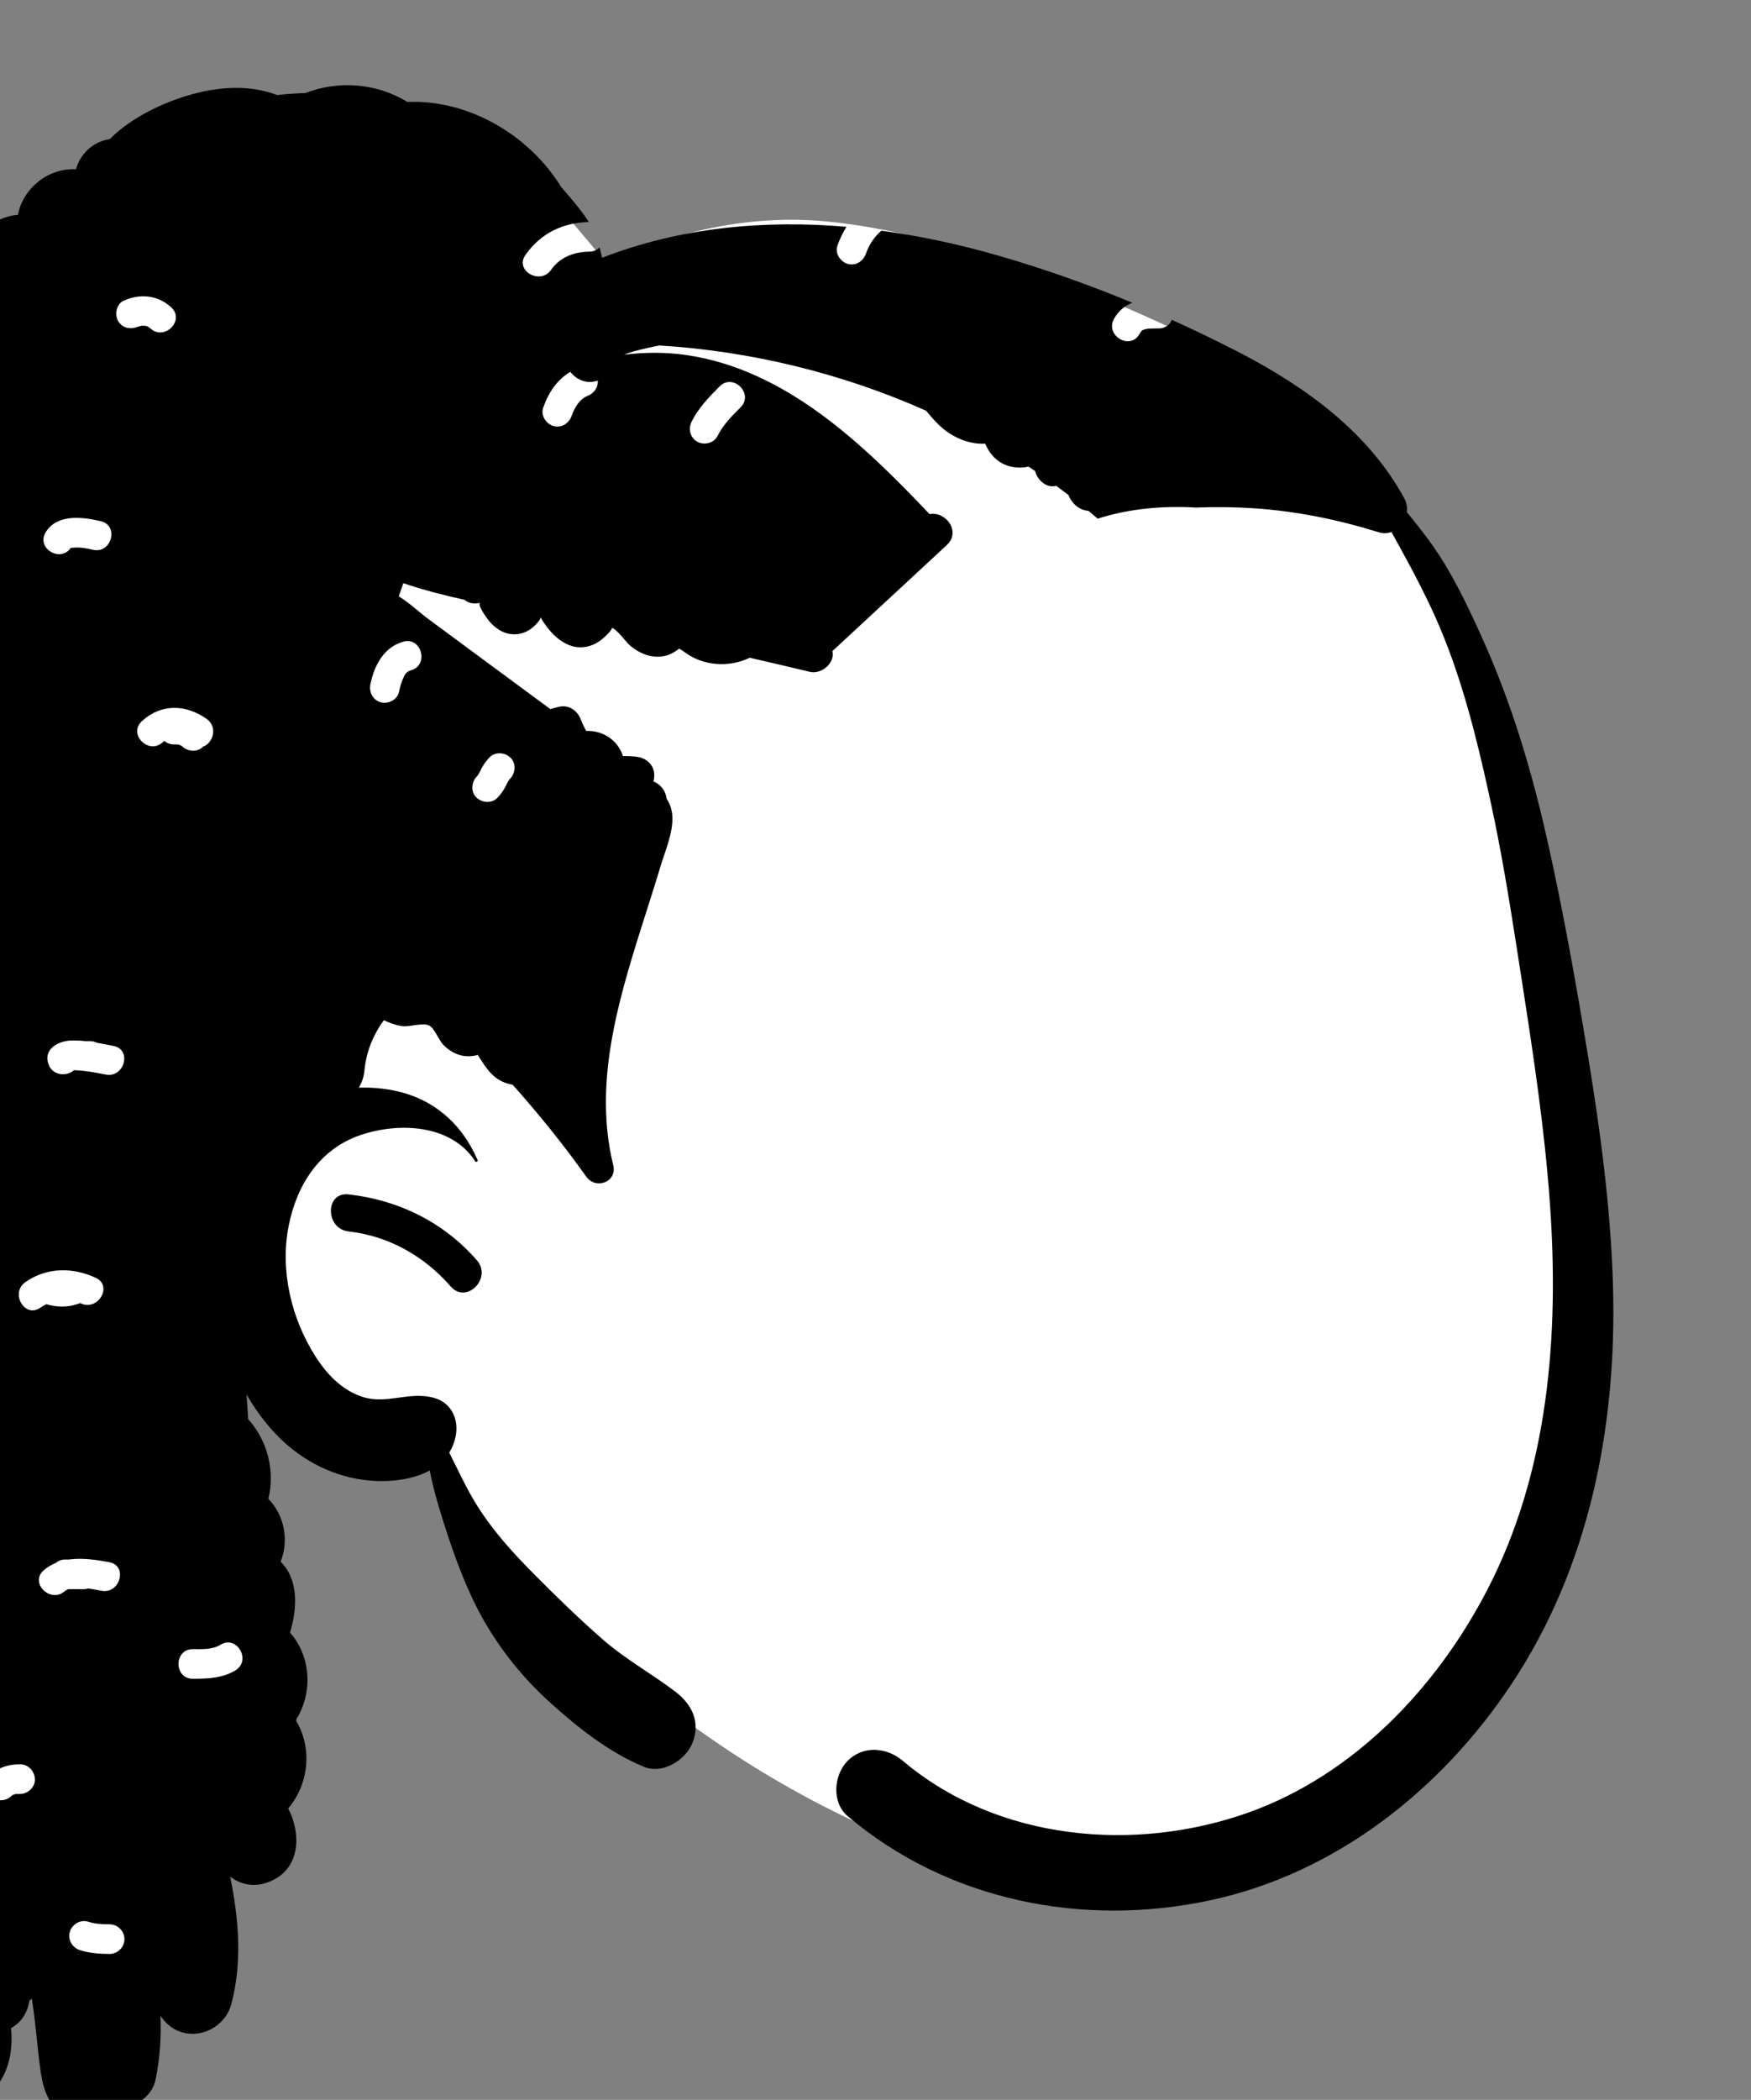 <?xml version="1.0" encoding="UTF-8"?>
<svg width="473px" height="567px" viewBox="0 0 473 567" version="1.1" xmlns="http://www.w3.org/2000/svg">
    <rect x="0" y="0" width="473" height="567" fill="#808080" stroke="none"/>
    <title>head/cornrows_2</title>
    <g id="head" stroke="none" stroke-width="1" fill="none" fill-rule="evenodd">
        <path id="skin" d="M154.012,59.337 L162.649,69.608 C157.867,72.979 153.352,76.365 149.105,79.768 L149.102,79.757 C168.772,66.923 190.558,59.337 214.092,59.337 C259.42,59.337 351.493,98.274 372.306,126.359 C382.635,140.297 401.83,183.084 411.786,229.602 C419.786,266.978 431.685,372.572 419.786,412.25 C404.558,463.03 354.457,509.964 302.797,509.964 C251.136,509.964 170.933,472.668 113.85,390.936 C111.24,387.199 81.266,382.867 59.884,368.839 L65.498,430.687 L69.765,466.665 L68.823,469.225 C53.509,510.642 41.373,532.249 32.416,534.047 C23.276,535.882 4.663,520.9 -23.423,489.101 L-27.012,474.038 C-36.128,435.612 -40.686,414.986 -40.686,412.16 L-40.679,411.645 C-40.545,405.142 -38.305,368.333 -38.258,358.428 L-38.258,209.964 C-8.052,109.546 20.774,59.337 48.218,59.337 L154.012,59.337 Z" fill="#FFFFFF"/>
        <path d="M82.439,25.138 C91.32,21.698 101.609,22.348 110.039,27.528 C126.59,26.818 143.05,36.498 151.679,50.628 C151.859,50.828 152.05,51.028 152.22,51.228 L154.049,53.36 C155.781,55.395 157.607,57.639 159.054,59.955 C151.966,60.117 146.061,63.006 141.939,68.841 C138.998,73.005 145.735,76.961 148.741,73.023 L148.847,72.879 C151.322,69.376 155.058,68.019 159.217,67.948 C160.411,67.928 161.317,67.471 161.957,66.797 C162.212,67.726 162.44,68.665 162.649,69.608 C183.591,61.463 206.167,59.306 228.652,61.238 C227.666,62.834 226.842,64.544 226.208,66.341 C225.489,68.378 227.023,70.717 229.002,71.261 C231.142,71.849 233.077,70.595 233.851,68.657 L233.922,68.467 C234.786,66.019 236.197,63.918 238.091,62.289 C248.676,63.724 259.186,66.006 269.439,68.948 C281.762,72.487 293.969,76.806 305.907,81.751 C303.885,82.544 302.138,83.884 300.915,86.121 C298.474,90.587 305.186,94.586 307.733,90.317 L307.823,90.159 C308.073,89.702 308.294,89.426 308.456,89.27 L308.514,89.216 L308.866,89.054 L309.522,88.866 L309.522,88.866 L309.774,88.805 C309.996,88.755 310.089,88.758 310.673,88.725 C311.451,88.681 312.23,88.685 313.009,88.684 C314.841,88.683 316.01,87.662 316.539,86.356 C322.43,89.015 328.246,91.815 333.959,94.748 L335.317,95.451 C352.952,104.665 369.658,116.765 379.349,134.568 C379.99,135.758 380.189,137.058 380.03,138.298 C382.099,140.778 384.099,143.338 386.019,145.938 C391.879,153.898 396.169,162.948 400.229,171.918 C408.399,189.958 413.899,208.488 418.189,227.808 C422.34,246.428 425.689,265.248 428.8,284.068 C432.249,304.978 435.119,326.068 435.72,347.278 C436.78,385.088 429.389,423.118 408.159,454.948 C389.22,483.348 360.7,505.898 326.879,513.118 C292.479,520.458 256.079,513.298 228.97,490.378 C224.599,486.688 225.2,479.238 228.97,475.458 C233.24,471.198 239.539,471.788 243.889,475.458 C269.419,497.048 306.579,500.378 337.34,489.378 C365.78,479.198 388.059,455.718 401.729,429.348 C418.409,397.188 421.22,360.248 418.659,324.668 C417.26,305.128 414.349,285.748 411.349,266.398 L409.538,254.751 C407.563,242.135 405.487,229.536 402.78,217.048 L402.147,214.139 C398.838,199.08 394.963,183.635 388.97,169.478 C385.829,162.048 382.05,154.888 378.18,147.818 C377.43,146.448 376.659,145.058 375.869,143.658 C374.809,144.028 373.599,144.088 372.329,143.688 C361.399,140.288 350.169,138.008 338.74,137.248 C333.533,136.9 328.318,136.846 323.109,137.049 C314.192,136.53 305.026,137.314 296.532,140.048 C295.701,139.335 294.859,138.637 294.016,137.939 C293.789,137.921 293.562,137.897 293.334,137.852 C291.167,137.426 289.643,135.886 288.725,133.941 C288.677,133.838 288.634,133.735 288.593,133.632 C287.506,132.801 286.41,131.983 285.304,131.176 C282.608,131.875 280.246,129.632 279.61,127.174 C279.01,126.769 278.4,126.377 277.794,125.98 C277.319,126.096 276.847,126.192 276.387,126.226 C274.402,126.369 272.485,126.065 270.726,125.118 C268.499,123.919 267.076,121.985 266.124,119.788 C262.756,119.995 259.348,118.902 256.337,116.926 C253.893,115.323 252.021,113.11 250.16,110.901 C227.482,100.786 202.83,94.814 178.12,93.284 C175.686,93.752 173.269,94.309 170.882,94.957 C170.317,95.111 169.515,95.413 168.592,95.775 C174.101,95.109 179.681,95.043 185.34,95.858 C212.194,99.741 233.109,119.847 251.11,138.826 C255.392,137.961 259.72,143.506 255.757,147.178 L224.86,175.809 L224.86,175.809 C225.618,179.011 221.946,182.167 218.729,181.398 C213.335,180.102 207.932,178.842 202.525,177.603 C196.885,180.332 189.794,179.865 184.678,175.909 C184.44,175.725 183.923,175.431 183.474,175.139 C183.054,175.486 182.489,175.834 182.264,175.982 C180.445,177.186 178.229,177.54 176.104,177.202 C173.918,176.855 171.945,175.746 170.244,174.365 C169.161,173.486 166.638,169.815 165.234,169.545 L165.097,169.529 C166.034,169.556 163.022,172.355 162.213,172.934 C160.325,174.281 158.238,174.989 155.889,174.731 C151.795,174.281 148.275,170.55 146.273,167.105 L146.122,166.84 L146.059,166.676 L146.006,166.854 C145.996,166.885 145.985,166.919 145.971,166.956 C145.671,167.767 144.729,168.689 144.089,169.256 C142.265,170.869 140.007,171.578 137.595,171.157 C135.554,170.802 133.837,169.569 132.457,168.076 L132.242,167.838 C131.834,167.378 129.145,163.764 129.569,162.898 L129.618,162.825 L129.484,162.797 C127.848,163.199 126.475,162.796 125.469,161.953 C119.855,160.723 114.314,159.29 108.95,157.468 C108.53,158.648 108.119,159.828 107.72,161.018 C110.649,162.828 113.359,165.408 115.849,167.248 C120.57,170.728 125.289,174.208 129.999,177.698 L148.661,191.464 L148.661,191.464 L150.795,190.891 L150.795,190.891 C153.522,190.159 155.862,191.747 156.863,194.173 L156.945,194.383 C157.342,195.446 157.82,196.429 158.382,197.37 C163.047,197.184 166.997,200.048 168.274,204.156 C169.426,204.13 170.59,204.174 171.78,204.305 C175.039,204.663 177.236,207.083 176.646,210.406 L176.601,210.634 L176.522,211.004 C178.411,211.806 179.781,213.355 180.085,215.697 C180.591,216.458 180.999,217.286 181.26,218.208 C182.623,222.993 179.972,228.906 178.559,233.489 L178.45,233.848 C177.544,236.86 176.605,239.858 175.656,242.854 L173.292,250.293 C166.736,271.025 160.344,292.884 165.649,314.618 C166.78,319.218 160.899,321.298 158.349,317.698 C152.167,308.982 145.488,300.769 138.475,292.885 L138.135,292.831 L138.135,292.831 C133.224,291.844 131.317,288.375 129.063,284.839 C127.735,285.23 126.307,285.322 124.927,285.056 C122.929,284.671 121.139,283.53 119.726,282.089 C118.529,280.867 117.432,277.733 116.017,276.956 C114.247,275.985 110.689,277.373 108.575,277.061 C106.856,276.808 105.251,276.218 103.694,275.477 C100.832,279.378 98.935,283.964 98.47,288.908 C98.289,290.788 97.729,292.378 96.919,293.698 C99.899,293.588 102.889,293.798 105.84,294.348 C116.76,296.378 124.59,303.118 128.99,313.158 C129.179,313.598 128.609,313.958 128.349,313.538 C121.82,303.488 107.609,302.978 97.289,306.518 C86.329,310.278 80.179,319.928 77.99,330.938 C75.59,343.008 78.669,356.018 85.24,366.298 C88.289,371.078 92.45,375.438 97.979,377.198 C104.55,379.288 110.619,375.548 117.349,377.478 C121.929,378.788 123.95,383.218 123.119,387.648 C122.789,389.388 122.179,390.908 121.359,392.228 C123.78,397.028 126.019,401.968 128.869,406.508 C133.269,413.518 138.59,419.318 144.389,425.168 C150.379,431.208 156.479,437.128 162.889,442.728 C169.03,448.098 176.07,451.918 182.51,456.838 C187.03,460.288 189.269,465.128 187.039,470.668 C185.2,475.248 178.999,479.148 173.979,477.078 C164.369,473.118 155.959,466.378 148.3,459.438 C141.2,452.998 135.019,445.298 130.349,436.938 C125.944,429.057 122.698,420.106 119.959,411.484 L119.619,410.408 C118.329,406.308 116.97,401.698 116.09,397.048 C110.82,399.928 103.669,400.348 98.03,399.568 C88.919,398.318 80.609,393.728 74.329,387.038 C71.402,383.925 68.815,380.374 66.581,376.525 C66.784,378.868 66.905,381.135 67.035,383.198 C72.256,388.916 74.35,397.168 72.497,404.697 C76.865,409.193 78.089,415.942 75.809,421.688 C80.59,426.43 80.41,433.976 78.343,440.829 C83.995,447.146 84.53,456.987 80.117,464.115 L79.984,464.627 L79.984,464.627 C84.44,472.083 83.435,481.719 77.852,488.303 C81.665,495.699 81.075,505.647 71.546,508.517 C68.073,509.562 64.707,508.67 62.188,506.724 C64.488,518.163 65.517,529.776 62.45,541.268 C61.229,545.828 56.769,549.158 52.079,549.158 C48.159,549.158 45.309,547.188 43.34,544.288 C43.57,550.058 43.22,555.858 41.99,561.708 C41.248,565.241 37.971,567.996 34.492,568.849 C35.747,570.264 36.247,572.311 35.044,574.442 C29.943,583.472 17.618,579.727 16.785,571.076 C13.304,568.478 11.686,564.212 11.016,559.603 C10.04,552.881 9.686,546.27 8.58,539.634 L8.157,540.03 L8.157,540.03 L7.939,540.218 L7.869,540.698 C7.235,543.978 5.385,546.275 2.984,547.645 C3.506,553.367 2.54,559.194 -1.09,563.539 C-3.508,566.435 -7.627,567.575 -11.158,566.947 C-11.38,566.958 -11.607,566.957 -11.843,566.926 C-19.84,565.863 -24.467,558.278 -22.362,551.316 C-25.582,547.37 -26.938,542.363 -25.985,537.415 C-32.216,533.289 -32.089,524.227 -29.931,516.948 C-36.463,511.793 -38.92,502.156 -35.638,494.497 C-41.525,487.186 -42.344,476.998 -38.344,468.673 C-44.821,463.352 -44.784,453.079 -38.36,447.637 C-41.781,440.846 -43.844,432.709 -40.425,426.494 C-42.837,423.832 -44.161,420.038 -43.882,416.372 C-43.473,410.988 -39.911,407.268 -35.491,404.789 L-35.185,403.105 L-35.185,403.105 C-34.147,403.234 -33.041,402.944 -32.066,402.008 C-31.101,401.081 -30.108,400.334 -29.081,399.718 C-27.918,399.703 -26.917,399.185 -26.213,398.388 C-24.287,397.734 -22.216,397.445 -19.919,397.419 C-14.958,397.365 -14.783,389.946 -19.4,389.465 C-20.129,388.73 -21.133,388.267 -22.222,388.267 L-23.075,388.271 C-25.068,388.29 -27.081,388.413 -28.931,389.205 C-30.133,389.719 -31.06,390.494 -31.739,391.442 C-31.866,392.876 -32.646,394.306 -34.335,395.487 C-36.286,396.851 -38.954,397.01 -41.042,395.776 C-43.965,394.048 -43.995,391.351 -43.658,388.419 C-42.92,382.005 -46.608,375.969 -45.73,369.407 C-45.341,366.506 -44.375,364.001 -42.8,361.978 C-46.121,357.007 -46.707,350.59 -44.15,345.133 C-49.477,339.402 -50.398,330.568 -47.001,323.671 C-46.952,323.504 -46.914,323.333 -46.861,323.168 C-46.477,321.996 -45.948,320.939 -45.365,319.928 C-48.347,314.762 -48.325,308.423 -45.294,303.279 C-49.885,297.927 -50.031,289.41 -45.948,283.644 C-45.924,283.166 -45.874,282.688 -45.833,282.21 C-47.707,277.345 -47.257,271.814 -44.88,267.29 C-45.728,265.335 -46.382,263.23 -46.8,260.988 C-47.871,255.208 -47.32,249.588 -45.72,243.948 C-45.461,243.058 -45.171,242.168 -44.861,241.278 C-44.809,237.415 -44.662,233.569 -44.468,229.73 C-45.228,226.481 -45.351,222.909 -45.368,219.594 L-45.372,217.444 C-45.41,211.973 -45.791,203.962 -42.332,199.311 C-44.553,194.287 -43.64,187.957 -39.933,183.975 C-42.535,179.5 -43.081,174.005 -40.466,169.04 C-40.046,168.241 -39.559,167.497 -39.025,166.793 C-39.241,162.246 -38.284,157.557 -35.861,153.038 C-34.287,150.096 -31.936,147.549 -29.141,145.511 C-29.188,144.908 -29.217,144.306 -29.207,143.713 C-29.158,141.067 -28.571,138.41 -27.583,135.931 C-29.356,132.905 -30.178,129.494 -29.141,125.818 C-27.981,121.658 -24.93,118.078 -21.121,116.058 C-20.814,112.136 -20.201,108.237 -19.325,104.39 C-21.666,99.177 -19.802,92.297 -14.511,89.226 C-15.201,85.06 -14.579,80.74 -11.547,77.486 C-10.398,76.253 -9.044,75.318 -7.587,74.698 C-8.289,70.509 -7.497,66.151 -4.6,62.74 C-2.234,59.955 1.272,58.263 4.84,58.014 C6.214,50.728 13.175,45.28 20.519,45.714 C21.437,42.506 23.63,39.709 27.032,38.291 C27.903,37.928 28.783,37.689 29.66,37.556 C35.632,31.532 44.523,27.449 52.22,25.358 C59.941,23.269 67.767,23.067 74.396,25.496 L74.879,25.678 L75.419,25.608 C77.76,25.348 80.099,25.198 82.439,25.138 Z M23.769,518.874 C21.707,518.231 19.407,519.635 18.848,521.667 C18.258,523.815 19.572,525.943 21.642,526.588 C24.221,527.392 26.93,527.593 29.618,527.595 C31.779,527.597 33.618,525.755 33.618,523.595 C33.618,521.424 31.787,519.597 29.618,519.595 C27.432,519.593 25.818,519.513 23.769,518.874 Z M5.426,476.395 C2.343,476.398 -0.301,477.134 -2.587,479.294 C-4.111,480.735 -4.149,483.518 -2.587,484.952 C-1.009,486.4 1.28,486.484 2.899,485.106 L3.211,484.826 C3.249,484.792 3.278,484.765 3.301,484.742 C3.431,484.658 3.562,484.572 3.7,484.5 L3.439,484.671 C3.241,484.814 3.701,484.58 3.96,484.47 L4.041,484.436 L4.067,484.43 L4.274,484.414 C4.657,484.394 5.042,484.395 5.426,484.395 C7.518,484.393 9.522,482.557 9.426,480.395 C9.328,478.229 7.668,476.393 5.426,476.395 Z M63.604,451.017 C67.934,448.362 64.067,441.572 59.724,444.017 L59.567,444.109 C57.341,445.475 54.603,445.29 52.081,445.291 C46.934,445.294 46.925,453.294 52.081,453.291 L52.933,453.288 C56.63,453.26 60.37,453.002 63.604,451.017 Z M29.529,421.818 C26.258,421.203 22.594,420.653 19.152,421.028 L18.58,421.099 L17.521,421.099 C16.601,421.099 15.71,421.469 14.995,422.051 C13.863,422.521 12.791,423.151 11.813,423.998 C7.916,427.377 13.595,433.015 17.47,429.656 C17.685,429.469 17.935,429.315 18.213,429.189 L18.426,429.099 L22.705,429.099 C23.094,429.099 23.473,429.018 23.842,428.901 C25.231,429.092 26.525,429.367 27.402,429.532 C32.434,430.479 34.59,422.77 29.529,421.818 Z M25.876,345.038 C19.606,342.13 12.662,342.151 6.863,346.189 C2.717,349.077 6.568,355.887 10.751,353.198 L10.9,353.097 C11.42,352.735 11.954,352.432 12.494,352.157 C15.438,353.008 18.401,353.048 21.248,352.002 L21.618,351.859 L21.839,351.945 C26.479,354.097 30.547,347.204 25.876,345.038 Z M94.153,332.504 C87.819,331.794 87.768,321.788 94.153,322.504 C107.634,324.016 119.866,330.009 128.825,340.301 C132.992,345.087 126.13,352.09 121.885,347.517 L121.754,347.372 C114.63,339.188 105.016,333.722 94.153,332.504 Z M23.194,281.131 C21.786,280.977 20.381,280.9 18.998,280.967 C15.676,281.127 11.63,283.343 13.088,287.347 C14.257,290.555 18.089,290.682 19.981,288.971 C20.768,288.99 21.554,289.042 22.337,289.122 C24.426,289.337 26.495,289.735 28.554,290.141 C33.583,291.13 35.736,283.421 30.681,282.426 L28.445,281.984 C27.692,281.837 26.932,281.692 26.168,281.56 C25.711,281.333 25.221,281.18 24.698,281.141 L24.433,281.131 L23.194,281.131 Z M-16.551,219.066 L-17.021,219.003 C-23.776,218.139 -34.619,218.934 -35.439,227.532 C-35.892,232.294 -29.012,232.593 -27.654,228.521 C-22.666,227.622 -17.637,227.45 -12.683,227.996 C-10.793,226.076 -10.778,222.385 -13.924,221.464 C-14.368,220.27 -15.295,219.247 -16.551,219.066 Z M137.854,204.543 C136.293,203.11 133.733,202.92 132.197,204.543 C131.312,205.477 130.573,206.515 129.988,207.657 L129.599,208.429 C129.533,208.557 129.466,208.684 129.395,208.809 C129.264,209.042 129.117,209.264 128.974,209.49 L128.878,209.585 C128.84,209.624 128.795,209.67 128.741,209.727 C127.302,211.248 127.119,213.895 128.741,215.384 C130.302,216.817 132.861,217.007 134.398,215.384 C135.282,214.45 136.021,213.413 136.607,212.27 L136.996,211.5 C137.062,211.372 137.129,211.245 137.199,211.119 C137.33,210.885 137.478,210.663 137.62,210.437 L137.78,210.278 C137.802,210.255 137.827,210.229 137.854,210.2 C139.293,208.68 139.475,206.032 137.854,204.543 Z M55.828,194.126 C50.192,190.132 43.49,189.946 38.309,194.751 C34.57,198.22 40.064,203.776 43.834,200.527 L43.966,200.408 C44.103,200.28 44.242,200.168 44.38,200.061 C45.056,200.637 45.915,201.002 46.897,201.003 C47.154,201.004 47.41,201.003 47.666,201.009 L48.05,201.022 L48.256,201.039 L48.282,201.044 L48.462,201.121 C48.791,201.269 49.245,201.498 48.622,201.108 C48.761,201.181 48.891,201.267 49.023,201.351 L49.253,201.56 C50.761,202.986 53.37,203.174 54.867,201.597 C57.518,200.701 58.925,196.319 55.828,194.126 Z M110.931,181.022 L111.033,180.989 C115.975,179.578 113.874,171.857 108.906,173.274 C103.635,174.779 101.118,179.684 100.064,184.708 C99.621,186.821 100.684,189.032 102.858,189.629 C104.844,190.174 107.333,188.959 107.779,186.835 C108.092,185.342 108.453,184.075 109.023,182.899 L109.369,182.227 C109.531,181.921 109.587,181.871 110.132,181.394 C110.224,181.314 110.64,181.121 110.931,181.022 Z M27.225,140.73 L26.452,140.554 C21.638,139.499 15.248,138.949 12.34,143.721 C9.69,148.069 16.375,152.027 19.128,147.917 C19.17,147.916 19.218,147.917 19.275,147.921 L19.365,147.931 L20.599,147.831 C22.136,147.82 23.607,148.092 25.098,148.445 C30.104,149.63 32.241,141.918 27.225,140.73 Z M200.061,109.976 C203.706,106.331 198.051,100.672 194.405,104.32 C191.522,107.203 188.741,110.106 186.867,113.769 C185.884,115.691 186.365,118.109 188.302,119.242 C190.089,120.287 192.787,119.737 193.775,117.807 C195.399,114.632 197.449,112.59 200.061,109.976 Z M154.067,100.408 C150.466,102.54 148.135,106.052 146.72,110.117 C146.01,112.157 147.529,114.492 149.514,115.037 C151.647,115.623 153.597,114.374 154.364,112.433 L154.434,112.243 C154.813,111.156 155.419,109.872 156.168,108.903 C156.808,108.076 157.803,107.248 158.553,106.973 C160.356,106.311 161.634,104.677 161.467,102.769 C158.502,103.794 155.749,102.561 154.067,100.408 Z M46.27,83.008 C42.637,79.636 37.763,79.189 33.359,81.23 C31.398,82.138 30.907,84.965 31.924,86.703 C33.1,88.714 35.429,89.05 37.396,88.138 C36.891,88.372 37.803,88.063 38.197,87.95 C38.248,87.974 38.908,87.944 39.136,87.947 L39.41,87.964 C39.412,87.966 39.345,87.965 39.208,87.96 C39.4,88.004 39.59,88.056 39.777,88.115 L40.015,88.198 C39.895,88.173 40.436,88.525 40.586,88.642 L40.613,88.664 C44.383,92.163 50.054,86.519 46.27,83.008 Z" id="🖍-Ink" fill="#000000"/>
    </g>
</svg>